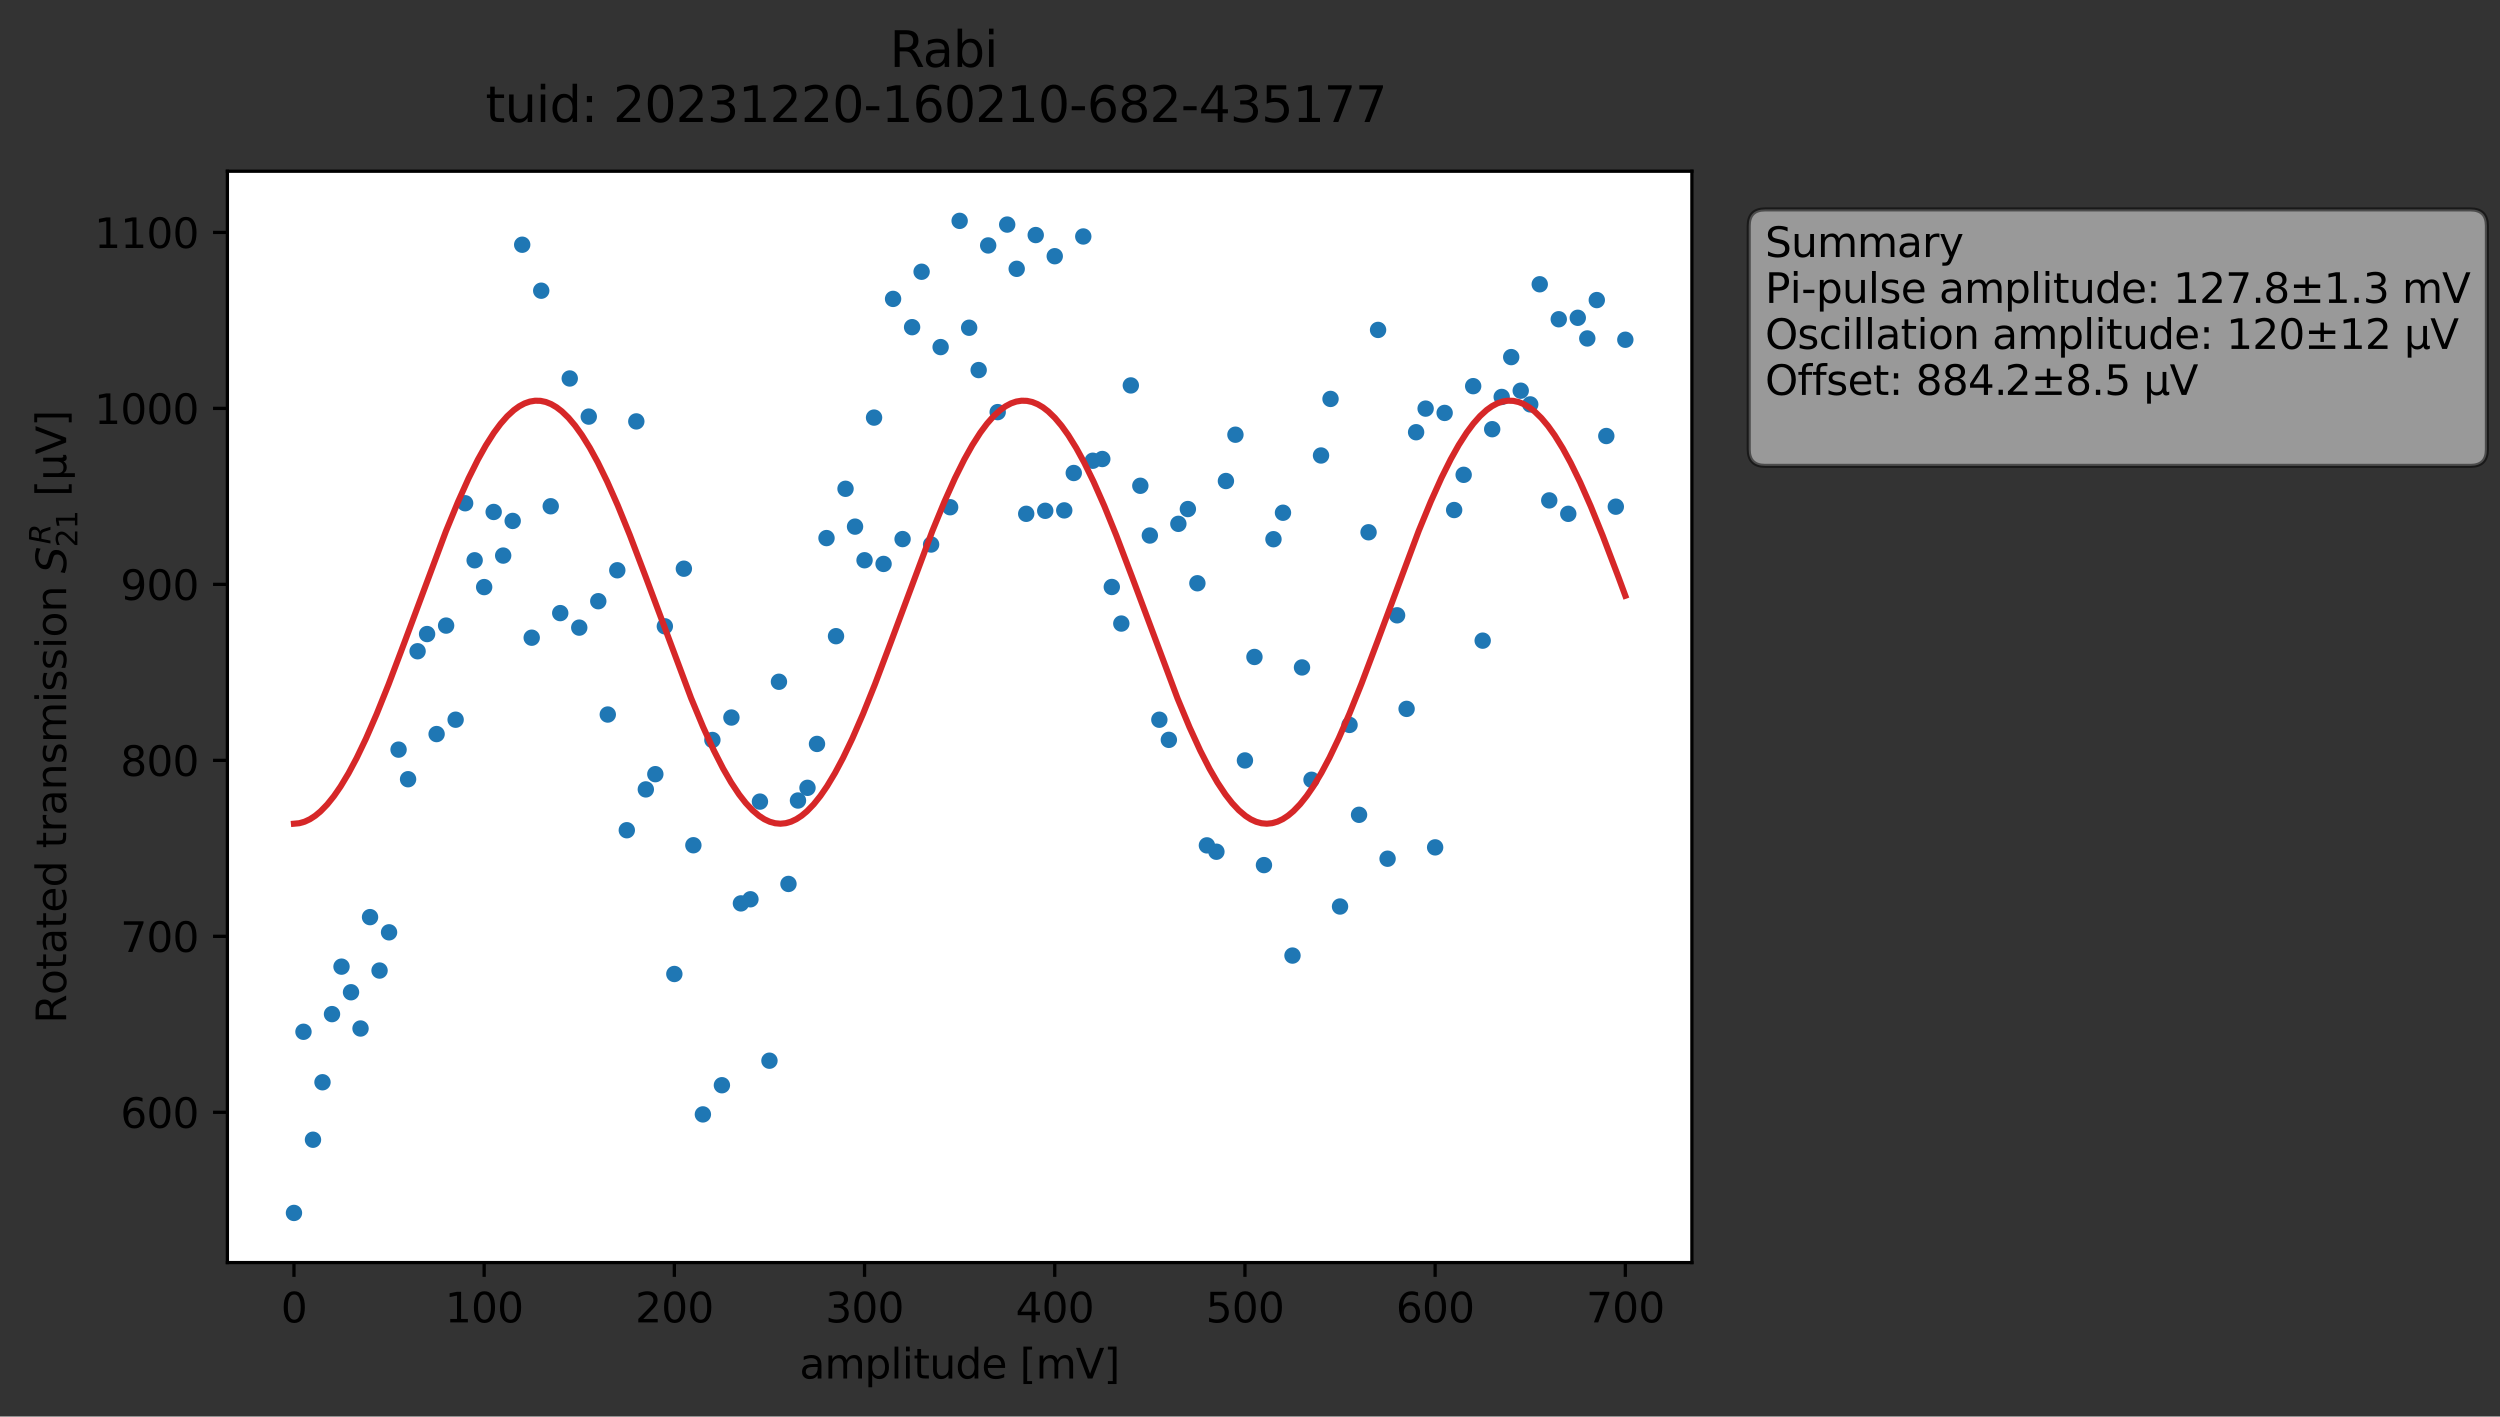 <?xml version="1.0" encoding="utf-8" standalone="no"?>
<!DOCTYPE svg PUBLIC "-//W3C//DTD SVG 1.1//EN"
  "http://www.w3.org/Graphics/SVG/1.1/DTD/svg11.dtd">
<svg xmlns:xlink="http://www.w3.org/1999/xlink" width="609.626pt" height="345.428pt" viewBox="0 0 609.626 345.428" xmlns="http://www.w3.org/2000/svg" version="1.1">
 <rect x="0" y="0" width="609.626" height="345.428" fill="#333333" stroke="none"/>
 <defs>
  <style type="text/css">*{stroke-linejoin: round; stroke-linecap: butt}</style>
 </defs>
 <g id="figure_1">
  <g id="patch_1">
   <path d="M 0 345.428 
L 609.626 345.428 
L 609.626 -0 
L 0 -0 
L 0 345.428 
z
" style="fill: none; opacity: 0"/>
  </g>
  <g id="axes_1">
   <g id="patch_2">
    <path d="M 55.45 307.872 
L 412.57 307.872 
L 412.57 41.76 
L 55.45 41.76 
z
" style="fill: #ffffff"/>
   </g>
   <g id="matplotlib.axis_1">
    <g id="xtick_1">
     <g id="line2d_1">
      <defs>
       <path id="m4b1a1c9cf2" d="M 0 0 
L 0 3.5 
" style="stroke: #000000; stroke-width: 0.8"/>
      </defs>
      <g>
       <use xlink:href="#m4b1a1c9cf2" x="71.683" y="307.872" style="stroke: #000000; stroke-width: 0.8"/>
      </g>
     </g>
     <g id="text_1">
      <!-- 0 -->
      <g transform="translate(68.501 322.47) scale(0.1 -0.1)">
       <defs>
        <path id="DejaVuSans-30" d="M 2034 4250 
Q 1547 4250 1301 3770 
Q 1056 3291 1056 2328 
Q 1056 1369 1301 889 
Q 1547 409 2034 409 
Q 2525 409 2770 889 
Q 3016 1369 3016 2328 
Q 3016 3291 2770 3770 
Q 2525 4250 2034 4250 
z
M 2034 4750 
Q 2819 4750 3233 4129 
Q 3647 3509 3647 2328 
Q 3647 1150 3233 529 
Q 2819 -91 2034 -91 
Q 1250 -91 836 529 
Q 422 1150 422 2328 
Q 422 3509 836 4129 
Q 1250 4750 2034 4750 
z
" transform="scale(0.016)"/>
       </defs>
       <use xlink:href="#DejaVuSans-30"/>
      </g>
     </g>
    </g>
    <g id="xtick_2">
     <g id="line2d_2">
      <g>
       <use xlink:href="#m4b1a1c9cf2" x="118.062" y="307.872" style="stroke: #000000; stroke-width: 0.8"/>
      </g>
     </g>
     <g id="text_2">
      <!-- 100 -->
      <g transform="translate(108.518 322.47) scale(0.1 -0.1)">
       <defs>
        <path id="DejaVuSans-31" d="M 794 531 
L 1825 531 
L 1825 4091 
L 703 3866 
L 703 4441 
L 1819 4666 
L 2450 4666 
L 2450 531 
L 3481 531 
L 3481 0 
L 794 0 
L 794 531 
z
" transform="scale(0.016)"/>
       </defs>
       <use xlink:href="#DejaVuSans-31"/>
       <use xlink:href="#DejaVuSans-30" x="63.623"/>
       <use xlink:href="#DejaVuSans-30" x="127.246"/>
      </g>
     </g>
    </g>
    <g id="xtick_3">
     <g id="line2d_3">
      <g>
       <use xlink:href="#m4b1a1c9cf2" x="164.441" y="307.872" style="stroke: #000000; stroke-width: 0.8"/>
      </g>
     </g>
     <g id="text_3">
      <!-- 200 -->
      <g transform="translate(154.897 322.47) scale(0.1 -0.1)">
       <defs>
        <path id="DejaVuSans-32" d="M 1228 531 
L 3431 531 
L 3431 0 
L 469 0 
L 469 531 
Q 828 903 1448 1529 
Q 2069 2156 2228 2338 
Q 2531 2678 2651 2914 
Q 2772 3150 2772 3378 
Q 2772 3750 2511 3984 
Q 2250 4219 1831 4219 
Q 1534 4219 1204 4116 
Q 875 4013 500 3803 
L 500 4441 
Q 881 4594 1212 4672 
Q 1544 4750 1819 4750 
Q 2544 4750 2975 4387 
Q 3406 4025 3406 3419 
Q 3406 3131 3298 2873 
Q 3191 2616 2906 2266 
Q 2828 2175 2409 1742 
Q 1991 1309 1228 531 
z
" transform="scale(0.016)"/>
       </defs>
       <use xlink:href="#DejaVuSans-32"/>
       <use xlink:href="#DejaVuSans-30" x="63.623"/>
       <use xlink:href="#DejaVuSans-30" x="127.246"/>
      </g>
     </g>
    </g>
    <g id="xtick_4">
     <g id="line2d_4">
      <g>
       <use xlink:href="#m4b1a1c9cf2" x="210.82" y="307.872" style="stroke: #000000; stroke-width: 0.8"/>
      </g>
     </g>
     <g id="text_4">
      <!-- 300 -->
      <g transform="translate(201.277 322.47) scale(0.1 -0.1)">
       <defs>
        <path id="DejaVuSans-33" d="M 2597 2516 
Q 3050 2419 3304 2112 
Q 3559 1806 3559 1356 
Q 3559 666 3084 287 
Q 2609 -91 1734 -91 
Q 1441 -91 1130 -33 
Q 819 25 488 141 
L 488 750 
Q 750 597 1062 519 
Q 1375 441 1716 441 
Q 2309 441 2620 675 
Q 2931 909 2931 1356 
Q 2931 1769 2642 2001 
Q 2353 2234 1838 2234 
L 1294 2234 
L 1294 2753 
L 1863 2753 
Q 2328 2753 2575 2939 
Q 2822 3125 2822 3475 
Q 2822 3834 2567 4026 
Q 2313 4219 1838 4219 
Q 1578 4219 1281 4162 
Q 984 4106 628 3988 
L 628 4550 
Q 988 4650 1302 4700 
Q 1616 4750 1894 4750 
Q 2613 4750 3031 4423 
Q 3450 4097 3450 3541 
Q 3450 3153 3228 2886 
Q 3006 2619 2597 2516 
z
" transform="scale(0.016)"/>
       </defs>
       <use xlink:href="#DejaVuSans-33"/>
       <use xlink:href="#DejaVuSans-30" x="63.623"/>
       <use xlink:href="#DejaVuSans-30" x="127.246"/>
      </g>
     </g>
    </g>
    <g id="xtick_5">
     <g id="line2d_5">
      <g>
       <use xlink:href="#m4b1a1c9cf2" x="257.2" y="307.872" style="stroke: #000000; stroke-width: 0.8"/>
      </g>
     </g>
     <g id="text_5">
      <!-- 400 -->
      <g transform="translate(247.656 322.47) scale(0.1 -0.1)">
       <defs>
        <path id="DejaVuSans-34" d="M 2419 4116 
L 825 1625 
L 2419 1625 
L 2419 4116 
z
M 2253 4666 
L 3047 4666 
L 3047 1625 
L 3713 1625 
L 3713 1100 
L 3047 1100 
L 3047 0 
L 2419 0 
L 2419 1100 
L 313 1100 
L 313 1709 
L 2253 4666 
z
" transform="scale(0.016)"/>
       </defs>
       <use xlink:href="#DejaVuSans-34"/>
       <use xlink:href="#DejaVuSans-30" x="63.623"/>
       <use xlink:href="#DejaVuSans-30" x="127.246"/>
      </g>
     </g>
    </g>
    <g id="xtick_6">
     <g id="line2d_6">
      <g>
       <use xlink:href="#m4b1a1c9cf2" x="303.579" y="307.872" style="stroke: #000000; stroke-width: 0.8"/>
      </g>
     </g>
     <g id="text_6">
      <!-- 500 -->
      <g transform="translate(294.035 322.47) scale(0.1 -0.1)">
       <defs>
        <path id="DejaVuSans-35" d="M 691 4666 
L 3169 4666 
L 3169 4134 
L 1269 4134 
L 1269 2991 
Q 1406 3038 1543 3061 
Q 1681 3084 1819 3084 
Q 2600 3084 3056 2656 
Q 3513 2228 3513 1497 
Q 3513 744 3044 326 
Q 2575 -91 1722 -91 
Q 1428 -91 1123 -41 
Q 819 9 494 109 
L 494 744 
Q 775 591 1075 516 
Q 1375 441 1709 441 
Q 2250 441 2565 725 
Q 2881 1009 2881 1497 
Q 2881 1984 2565 2268 
Q 2250 2553 1709 2553 
Q 1456 2553 1204 2497 
Q 953 2441 691 2322 
L 691 4666 
z
" transform="scale(0.016)"/>
       </defs>
       <use xlink:href="#DejaVuSans-35"/>
       <use xlink:href="#DejaVuSans-30" x="63.623"/>
       <use xlink:href="#DejaVuSans-30" x="127.246"/>
      </g>
     </g>
    </g>
    <g id="xtick_7">
     <g id="line2d_7">
      <g>
       <use xlink:href="#m4b1a1c9cf2" x="349.958" y="307.872" style="stroke: #000000; stroke-width: 0.8"/>
      </g>
     </g>
     <g id="text_7">
      <!-- 600 -->
      <g transform="translate(340.414 322.47) scale(0.1 -0.1)">
       <defs>
        <path id="DejaVuSans-36" d="M 2113 2584 
Q 1688 2584 1439 2293 
Q 1191 2003 1191 1497 
Q 1191 994 1439 701 
Q 1688 409 2113 409 
Q 2538 409 2786 701 
Q 3034 994 3034 1497 
Q 3034 2003 2786 2293 
Q 2538 2584 2113 2584 
z
M 3366 4563 
L 3366 3988 
Q 3128 4100 2886 4159 
Q 2644 4219 2406 4219 
Q 1781 4219 1451 3797 
Q 1122 3375 1075 2522 
Q 1259 2794 1537 2939 
Q 1816 3084 2150 3084 
Q 2853 3084 3261 2657 
Q 3669 2231 3669 1497 
Q 3669 778 3244 343 
Q 2819 -91 2113 -91 
Q 1303 -91 875 529 
Q 447 1150 447 2328 
Q 447 3434 972 4092 
Q 1497 4750 2381 4750 
Q 2619 4750 2861 4703 
Q 3103 4656 3366 4563 
z
" transform="scale(0.016)"/>
       </defs>
       <use xlink:href="#DejaVuSans-36"/>
       <use xlink:href="#DejaVuSans-30" x="63.623"/>
       <use xlink:href="#DejaVuSans-30" x="127.246"/>
      </g>
     </g>
    </g>
    <g id="xtick_8">
     <g id="line2d_8">
      <g>
       <use xlink:href="#m4b1a1c9cf2" x="396.337" y="307.872" style="stroke: #000000; stroke-width: 0.8"/>
      </g>
     </g>
     <g id="text_8">
      <!-- 700 -->
      <g transform="translate(386.794 322.47) scale(0.1 -0.1)">
       <defs>
        <path id="DejaVuSans-37" d="M 525 4666 
L 3525 4666 
L 3525 4397 
L 1831 0 
L 1172 0 
L 2766 4134 
L 525 4134 
L 525 4666 
z
" transform="scale(0.016)"/>
       </defs>
       <use xlink:href="#DejaVuSans-37"/>
       <use xlink:href="#DejaVuSans-30" x="63.623"/>
       <use xlink:href="#DejaVuSans-30" x="127.246"/>
      </g>
     </g>
    </g>
    <g id="text_9">
     <!-- amplitude [mV] -->
     <g transform="translate(194.962 336.149) scale(0.1 -0.1)">
      <defs>
       <path id="DejaVuSans-61" d="M 2194 1759 
Q 1497 1759 1228 1600 
Q 959 1441 959 1056 
Q 959 750 1161 570 
Q 1363 391 1709 391 
Q 2188 391 2477 730 
Q 2766 1069 2766 1631 
L 2766 1759 
L 2194 1759 
z
M 3341 1997 
L 3341 0 
L 2766 0 
L 2766 531 
Q 2569 213 2275 61 
Q 1981 -91 1556 -91 
Q 1019 -91 701 211 
Q 384 513 384 1019 
Q 384 1609 779 1909 
Q 1175 2209 1959 2209 
L 2766 2209 
L 2766 2266 
Q 2766 2663 2505 2880 
Q 2244 3097 1772 3097 
Q 1472 3097 1187 3025 
Q 903 2953 641 2809 
L 641 3341 
Q 956 3463 1253 3523 
Q 1550 3584 1831 3584 
Q 2591 3584 2966 3190 
Q 3341 2797 3341 1997 
z
" transform="scale(0.016)"/>
       <path id="DejaVuSans-6d" d="M 3328 2828 
Q 3544 3216 3844 3400 
Q 4144 3584 4550 3584 
Q 5097 3584 5394 3201 
Q 5691 2819 5691 2113 
L 5691 0 
L 5113 0 
L 5113 2094 
Q 5113 2597 4934 2840 
Q 4756 3084 4391 3084 
Q 3944 3084 3684 2787 
Q 3425 2491 3425 1978 
L 3425 0 
L 2847 0 
L 2847 2094 
Q 2847 2600 2669 2842 
Q 2491 3084 2119 3084 
Q 1678 3084 1418 2786 
Q 1159 2488 1159 1978 
L 1159 0 
L 581 0 
L 581 3500 
L 1159 3500 
L 1159 2956 
Q 1356 3278 1631 3431 
Q 1906 3584 2284 3584 
Q 2666 3584 2933 3390 
Q 3200 3197 3328 2828 
z
" transform="scale(0.016)"/>
       <path id="DejaVuSans-70" d="M 1159 525 
L 1159 -1331 
L 581 -1331 
L 581 3500 
L 1159 3500 
L 1159 2969 
Q 1341 3281 1617 3432 
Q 1894 3584 2278 3584 
Q 2916 3584 3314 3078 
Q 3713 2572 3713 1747 
Q 3713 922 3314 415 
Q 2916 -91 2278 -91 
Q 1894 -91 1617 61 
Q 1341 213 1159 525 
z
M 3116 1747 
Q 3116 2381 2855 2742 
Q 2594 3103 2138 3103 
Q 1681 3103 1420 2742 
Q 1159 2381 1159 1747 
Q 1159 1113 1420 752 
Q 1681 391 2138 391 
Q 2594 391 2855 752 
Q 3116 1113 3116 1747 
z
" transform="scale(0.016)"/>
       <path id="DejaVuSans-6c" d="M 603 4863 
L 1178 4863 
L 1178 0 
L 603 0 
L 603 4863 
z
" transform="scale(0.016)"/>
       <path id="DejaVuSans-69" d="M 603 3500 
L 1178 3500 
L 1178 0 
L 603 0 
L 603 3500 
z
M 603 4863 
L 1178 4863 
L 1178 4134 
L 603 4134 
L 603 4863 
z
" transform="scale(0.016)"/>
       <path id="DejaVuSans-74" d="M 1172 4494 
L 1172 3500 
L 2356 3500 
L 2356 3053 
L 1172 3053 
L 1172 1153 
Q 1172 725 1289 603 
Q 1406 481 1766 481 
L 2356 481 
L 2356 0 
L 1766 0 
Q 1100 0 847 248 
Q 594 497 594 1153 
L 594 3053 
L 172 3053 
L 172 3500 
L 594 3500 
L 594 4494 
L 1172 4494 
z
" transform="scale(0.016)"/>
       <path id="DejaVuSans-75" d="M 544 1381 
L 544 3500 
L 1119 3500 
L 1119 1403 
Q 1119 906 1312 657 
Q 1506 409 1894 409 
Q 2359 409 2629 706 
Q 2900 1003 2900 1516 
L 2900 3500 
L 3475 3500 
L 3475 0 
L 2900 0 
L 2900 538 
Q 2691 219 2414 64 
Q 2138 -91 1772 -91 
Q 1169 -91 856 284 
Q 544 659 544 1381 
z
M 1991 3584 
L 1991 3584 
z
" transform="scale(0.016)"/>
       <path id="DejaVuSans-64" d="M 2906 2969 
L 2906 4863 
L 3481 4863 
L 3481 0 
L 2906 0 
L 2906 525 
Q 2725 213 2448 61 
Q 2172 -91 1784 -91 
Q 1150 -91 751 415 
Q 353 922 353 1747 
Q 353 2572 751 3078 
Q 1150 3584 1784 3584 
Q 2172 3584 2448 3432 
Q 2725 3281 2906 2969 
z
M 947 1747 
Q 947 1113 1208 752 
Q 1469 391 1925 391 
Q 2381 391 2643 752 
Q 2906 1113 2906 1747 
Q 2906 2381 2643 2742 
Q 2381 3103 1925 3103 
Q 1469 3103 1208 2742 
Q 947 2381 947 1747 
z
" transform="scale(0.016)"/>
       <path id="DejaVuSans-65" d="M 3597 1894 
L 3597 1613 
L 953 1613 
Q 991 1019 1311 708 
Q 1631 397 2203 397 
Q 2534 397 2845 478 
Q 3156 559 3463 722 
L 3463 178 
Q 3153 47 2828 -22 
Q 2503 -91 2169 -91 
Q 1331 -91 842 396 
Q 353 884 353 1716 
Q 353 2575 817 3079 
Q 1281 3584 2069 3584 
Q 2775 3584 3186 3129 
Q 3597 2675 3597 1894 
z
M 3022 2063 
Q 3016 2534 2758 2815 
Q 2500 3097 2075 3097 
Q 1594 3097 1305 2825 
Q 1016 2553 972 2059 
L 3022 2063 
z
" transform="scale(0.016)"/>
       <path id="DejaVuSans-20" transform="scale(0.016)"/>
       <path id="DejaVuSans-5b" d="M 550 4863 
L 1875 4863 
L 1875 4416 
L 1125 4416 
L 1125 -397 
L 1875 -397 
L 1875 -844 
L 550 -844 
L 550 4863 
z
" transform="scale(0.016)"/>
       <path id="DejaVuSans-56" d="M 1831 0 
L 50 4666 
L 709 4666 
L 2188 738 
L 3669 4666 
L 4325 4666 
L 2547 0 
L 1831 0 
z
" transform="scale(0.016)"/>
       <path id="DejaVuSans-5d" d="M 1947 4863 
L 1947 -844 
L 622 -844 
L 622 -397 
L 1369 -397 
L 1369 4416 
L 622 4416 
L 622 4863 
L 1947 4863 
z
" transform="scale(0.016)"/>
      </defs>
      <use xlink:href="#DejaVuSans-61"/>
      <use xlink:href="#DejaVuSans-6d" x="61.279"/>
      <use xlink:href="#DejaVuSans-70" x="158.691"/>
      <use xlink:href="#DejaVuSans-6c" x="222.168"/>
      <use xlink:href="#DejaVuSans-69" x="249.951"/>
      <use xlink:href="#DejaVuSans-74" x="277.734"/>
      <use xlink:href="#DejaVuSans-75" x="316.943"/>
      <use xlink:href="#DejaVuSans-64" x="380.322"/>
      <use xlink:href="#DejaVuSans-65" x="443.799"/>
      <use xlink:href="#DejaVuSans-20" x="505.322"/>
      <use xlink:href="#DejaVuSans-5b" x="537.109"/>
      <use xlink:href="#DejaVuSans-6d" x="576.123"/>
      <use xlink:href="#DejaVuSans-56" x="673.535"/>
      <use xlink:href="#DejaVuSans-5d" x="741.943"/>
     </g>
    </g>
   </g>
   <g id="matplotlib.axis_2">
    <g id="ytick_1">
     <g id="line2d_9">
      <defs>
       <path id="me6c5aa83e5" d="M 0 0 
L -3.5 0 
" style="stroke: #000000; stroke-width: 0.8"/>
      </defs>
      <g>
       <use xlink:href="#me6c5aa83e5" x="55.45" y="271.235" style="stroke: #000000; stroke-width: 0.8"/>
      </g>
     </g>
     <g id="text_10">
      <!-- 600 -->
      <g transform="translate(29.363 275.034) scale(0.1 -0.1)">
       <use xlink:href="#DejaVuSans-36"/>
       <use xlink:href="#DejaVuSans-30" x="63.623"/>
       <use xlink:href="#DejaVuSans-30" x="127.246"/>
      </g>
     </g>
    </g>
    <g id="ytick_2">
     <g id="line2d_10">
      <g>
       <use xlink:href="#me6c5aa83e5" x="55.45" y="228.324" style="stroke: #000000; stroke-width: 0.8"/>
      </g>
     </g>
     <g id="text_11">
      <!-- 700 -->
      <g transform="translate(29.363 232.123) scale(0.1 -0.1)">
       <use xlink:href="#DejaVuSans-37"/>
       <use xlink:href="#DejaVuSans-30" x="63.623"/>
       <use xlink:href="#DejaVuSans-30" x="127.246"/>
      </g>
     </g>
    </g>
    <g id="ytick_3">
     <g id="line2d_11">
      <g>
       <use xlink:href="#me6c5aa83e5" x="55.45" y="185.412" style="stroke: #000000; stroke-width: 0.8"/>
      </g>
     </g>
     <g id="text_12">
      <!-- 800 -->
      <g transform="translate(29.363 189.211) scale(0.1 -0.1)">
       <defs>
        <path id="DejaVuSans-38" d="M 2034 2216 
Q 1584 2216 1326 1975 
Q 1069 1734 1069 1313 
Q 1069 891 1326 650 
Q 1584 409 2034 409 
Q 2484 409 2743 651 
Q 3003 894 3003 1313 
Q 3003 1734 2745 1975 
Q 2488 2216 2034 2216 
z
M 1403 2484 
Q 997 2584 770 2862 
Q 544 3141 544 3541 
Q 544 4100 942 4425 
Q 1341 4750 2034 4750 
Q 2731 4750 3128 4425 
Q 3525 4100 3525 3541 
Q 3525 3141 3298 2862 
Q 3072 2584 2669 2484 
Q 3125 2378 3379 2068 
Q 3634 1759 3634 1313 
Q 3634 634 3220 271 
Q 2806 -91 2034 -91 
Q 1263 -91 848 271 
Q 434 634 434 1313 
Q 434 1759 690 2068 
Q 947 2378 1403 2484 
z
M 1172 3481 
Q 1172 3119 1398 2916 
Q 1625 2713 2034 2713 
Q 2441 2713 2670 2916 
Q 2900 3119 2900 3481 
Q 2900 3844 2670 4047 
Q 2441 4250 2034 4250 
Q 1625 4250 1398 4047 
Q 1172 3844 1172 3481 
z
" transform="scale(0.016)"/>
       </defs>
       <use xlink:href="#DejaVuSans-38"/>
       <use xlink:href="#DejaVuSans-30" x="63.623"/>
       <use xlink:href="#DejaVuSans-30" x="127.246"/>
      </g>
     </g>
    </g>
    <g id="ytick_4">
     <g id="line2d_12">
      <g>
       <use xlink:href="#me6c5aa83e5" x="55.45" y="142.501" style="stroke: #000000; stroke-width: 0.8"/>
      </g>
     </g>
     <g id="text_13">
      <!-- 900 -->
      <g transform="translate(29.363 146.3) scale(0.1 -0.1)">
       <defs>
        <path id="DejaVuSans-39" d="M 703 97 
L 703 672 
Q 941 559 1184 500 
Q 1428 441 1663 441 
Q 2288 441 2617 861 
Q 2947 1281 2994 2138 
Q 2813 1869 2534 1725 
Q 2256 1581 1919 1581 
Q 1219 1581 811 2004 
Q 403 2428 403 3163 
Q 403 3881 828 4315 
Q 1253 4750 1959 4750 
Q 2769 4750 3195 4129 
Q 3622 3509 3622 2328 
Q 3622 1225 3098 567 
Q 2575 -91 1691 -91 
Q 1453 -91 1209 -44 
Q 966 3 703 97 
z
M 1959 2075 
Q 2384 2075 2632 2365 
Q 2881 2656 2881 3163 
Q 2881 3666 2632 3958 
Q 2384 4250 1959 4250 
Q 1534 4250 1286 3958 
Q 1038 3666 1038 3163 
Q 1038 2656 1286 2365 
Q 1534 2075 1959 2075 
z
" transform="scale(0.016)"/>
       </defs>
       <use xlink:href="#DejaVuSans-39"/>
       <use xlink:href="#DejaVuSans-30" x="63.623"/>
       <use xlink:href="#DejaVuSans-30" x="127.246"/>
      </g>
     </g>
    </g>
    <g id="ytick_5">
     <g id="line2d_13">
      <g>
       <use xlink:href="#me6c5aa83e5" x="55.45" y="99.589" style="stroke: #000000; stroke-width: 0.8"/>
      </g>
     </g>
     <g id="text_14">
      <!-- 1000 -->
      <g transform="translate(23 103.389) scale(0.1 -0.1)">
       <use xlink:href="#DejaVuSans-31"/>
       <use xlink:href="#DejaVuSans-30" x="63.623"/>
       <use xlink:href="#DejaVuSans-30" x="127.246"/>
       <use xlink:href="#DejaVuSans-30" x="190.869"/>
      </g>
     </g>
    </g>
    <g id="ytick_6">
     <g id="line2d_14">
      <g>
       <use xlink:href="#me6c5aa83e5" x="55.45" y="56.678" style="stroke: #000000; stroke-width: 0.8"/>
      </g>
     </g>
     <g id="text_15">
      <!-- 1100 -->
      <g transform="translate(23 60.477) scale(0.1 -0.1)">
       <use xlink:href="#DejaVuSans-31"/>
       <use xlink:href="#DejaVuSans-31" x="63.623"/>
       <use xlink:href="#DejaVuSans-30" x="127.246"/>
       <use xlink:href="#DejaVuSans-30" x="190.869"/>
      </g>
     </g>
    </g>
    <g id="text_16">
     <!-- Rotated transmission $S_{21}^R$ [μV] -->
     <g transform="translate(16.2 249.566) rotate(-90) scale(0.1 -0.1)">
      <defs>
       <path id="DejaVuSans-52" d="M 2841 2188 
Q 3044 2119 3236 1894 
Q 3428 1669 3622 1275 
L 4263 0 
L 3584 0 
L 2988 1197 
Q 2756 1666 2539 1819 
Q 2322 1972 1947 1972 
L 1259 1972 
L 1259 0 
L 628 0 
L 628 4666 
L 2053 4666 
Q 2853 4666 3247 4331 
Q 3641 3997 3641 3322 
Q 3641 2881 3436 2590 
Q 3231 2300 2841 2188 
z
M 1259 4147 
L 1259 2491 
L 2053 2491 
Q 2509 2491 2742 2702 
Q 2975 2913 2975 3322 
Q 2975 3731 2742 3939 
Q 2509 4147 2053 4147 
L 1259 4147 
z
" transform="scale(0.016)"/>
       <path id="DejaVuSans-6f" d="M 1959 3097 
Q 1497 3097 1228 2736 
Q 959 2375 959 1747 
Q 959 1119 1226 758 
Q 1494 397 1959 397 
Q 2419 397 2687 759 
Q 2956 1122 2956 1747 
Q 2956 2369 2687 2733 
Q 2419 3097 1959 3097 
z
M 1959 3584 
Q 2709 3584 3137 3096 
Q 3566 2609 3566 1747 
Q 3566 888 3137 398 
Q 2709 -91 1959 -91 
Q 1206 -91 779 398 
Q 353 888 353 1747 
Q 353 2609 779 3096 
Q 1206 3584 1959 3584 
z
" transform="scale(0.016)"/>
       <path id="DejaVuSans-72" d="M 2631 2963 
Q 2534 3019 2420 3045 
Q 2306 3072 2169 3072 
Q 1681 3072 1420 2755 
Q 1159 2438 1159 1844 
L 1159 0 
L 581 0 
L 581 3500 
L 1159 3500 
L 1159 2956 
Q 1341 3275 1631 3429 
Q 1922 3584 2338 3584 
Q 2397 3584 2469 3576 
Q 2541 3569 2628 3553 
L 2631 2963 
z
" transform="scale(0.016)"/>
       <path id="DejaVuSans-6e" d="M 3513 2113 
L 3513 0 
L 2938 0 
L 2938 2094 
Q 2938 2591 2744 2837 
Q 2550 3084 2163 3084 
Q 1697 3084 1428 2787 
Q 1159 2491 1159 1978 
L 1159 0 
L 581 0 
L 581 3500 
L 1159 3500 
L 1159 2956 
Q 1366 3272 1645 3428 
Q 1925 3584 2291 3584 
Q 2894 3584 3203 3211 
Q 3513 2838 3513 2113 
z
" transform="scale(0.016)"/>
       <path id="DejaVuSans-73" d="M 2834 3397 
L 2834 2853 
Q 2591 2978 2328 3040 
Q 2066 3103 1784 3103 
Q 1356 3103 1142 2972 
Q 928 2841 928 2578 
Q 928 2378 1081 2264 
Q 1234 2150 1697 2047 
L 1894 2003 
Q 2506 1872 2764 1633 
Q 3022 1394 3022 966 
Q 3022 478 2636 193 
Q 2250 -91 1575 -91 
Q 1294 -91 989 -36 
Q 684 19 347 128 
L 347 722 
Q 666 556 975 473 
Q 1284 391 1588 391 
Q 1994 391 2212 530 
Q 2431 669 2431 922 
Q 2431 1156 2273 1281 
Q 2116 1406 1581 1522 
L 1381 1569 
Q 847 1681 609 1914 
Q 372 2147 372 2553 
Q 372 3047 722 3315 
Q 1072 3584 1716 3584 
Q 2034 3584 2315 3537 
Q 2597 3491 2834 3397 
z
" transform="scale(0.016)"/>
       <path id="DejaVuSans-Oblique-53" d="M 3859 4513 
L 3738 3897 
Q 3422 4066 3111 4152 
Q 2800 4238 2509 4238 
Q 1944 4238 1609 3991 
Q 1275 3744 1275 3334 
Q 1275 3109 1398 2989 
Q 1522 2869 2034 2731 
L 2413 2638 
Q 3053 2472 3303 2217 
Q 3553 1963 3553 1503 
Q 3553 797 2998 353 
Q 2444 -91 1538 -91 
Q 1166 -91 791 -17 
Q 416 56 38 206 
L 166 856 
Q 513 641 861 531 
Q 1209 422 1556 422 
Q 2147 422 2503 684 
Q 2859 947 2859 1369 
Q 2859 1650 2717 1795 
Q 2575 1941 2106 2059 
L 1728 2156 
Q 1081 2325 845 2545 
Q 609 2766 609 3163 
Q 609 3859 1145 4304 
Q 1681 4750 2541 4750 
Q 2875 4750 3203 4690 
Q 3531 4631 3859 4513 
z
" transform="scale(0.016)"/>
       <path id="DejaVuSans-Oblique-52" d="M 1613 4147 
L 1294 2491 
L 2106 2491 
Q 2584 2491 2879 2755 
Q 3175 3019 3175 3444 
Q 3175 3784 2976 3965 
Q 2778 4147 2406 4147 
L 1613 4147 
z
M 2772 2241 
Q 2972 2194 3105 2009 
Q 3238 1825 3413 1275 
L 3809 0 
L 3144 0 
L 2778 1197 
Q 2638 1659 2453 1815 
Q 2269 1972 1888 1972 
L 1191 1972 
L 806 0 
L 172 0 
L 1081 4666 
L 2503 4666 
Q 3150 4666 3495 4373 
Q 3841 4081 3841 3531 
Q 3841 3044 3547 2687 
Q 3253 2331 2772 2241 
z
" transform="scale(0.016)"/>
       <path id="DejaVuSans-3bc" d="M 544 -1331 
L 544 3500 
L 1119 3500 
L 1119 1325 
Q 1119 872 1334 640 
Q 1550 409 1972 409 
Q 2434 409 2667 671 
Q 2900 934 2900 1459 
L 2900 3500 
L 3475 3500 
L 3475 806 
Q 3475 619 3529 530 
Q 3584 441 3700 441 
Q 3728 441 3778 458 
Q 3828 475 3916 513 
L 3916 50 
Q 3788 -22 3673 -56 
Q 3559 -91 3450 -91 
Q 3234 -91 3106 31 
Q 2978 153 2931 403 
Q 2775 156 2548 32 
Q 2322 -91 2016 -91 
Q 1697 -91 1473 31 
Q 1250 153 1119 397 
L 1119 -1331 
L 544 -1331 
z
" transform="scale(0.016)"/>
      </defs>
      <use xlink:href="#DejaVuSans-52" transform="translate(0 0.684)"/>
      <use xlink:href="#DejaVuSans-6f" transform="translate(69.482 0.684)"/>
      <use xlink:href="#DejaVuSans-74" transform="translate(130.664 0.684)"/>
      <use xlink:href="#DejaVuSans-61" transform="translate(169.873 0.684)"/>
      <use xlink:href="#DejaVuSans-74" transform="translate(231.152 0.684)"/>
      <use xlink:href="#DejaVuSans-65" transform="translate(270.361 0.684)"/>
      <use xlink:href="#DejaVuSans-64" transform="translate(331.885 0.684)"/>
      <use xlink:href="#DejaVuSans-20" transform="translate(395.361 0.684)"/>
      <use xlink:href="#DejaVuSans-74" transform="translate(427.148 0.684)"/>
      <use xlink:href="#DejaVuSans-72" transform="translate(466.357 0.684)"/>
      <use xlink:href="#DejaVuSans-61" transform="translate(507.471 0.684)"/>
      <use xlink:href="#DejaVuSans-6e" transform="translate(568.75 0.684)"/>
      <use xlink:href="#DejaVuSans-73" transform="translate(632.129 0.684)"/>
      <use xlink:href="#DejaVuSans-6d" transform="translate(684.229 0.684)"/>
      <use xlink:href="#DejaVuSans-69" transform="translate(781.641 0.684)"/>
      <use xlink:href="#DejaVuSans-73" transform="translate(809.424 0.684)"/>
      <use xlink:href="#DejaVuSans-73" transform="translate(861.523 0.684)"/>
      <use xlink:href="#DejaVuSans-69" transform="translate(913.623 0.684)"/>
      <use xlink:href="#DejaVuSans-6f" transform="translate(941.406 0.684)"/>
      <use xlink:href="#DejaVuSans-6e" transform="translate(1002.588 0.684)"/>
      <use xlink:href="#DejaVuSans-20" transform="translate(1065.967 0.684)"/>
      <use xlink:href="#DejaVuSans-Oblique-53" transform="translate(1097.754 0.684)"/>
      <use xlink:href="#DejaVuSans-Oblique-52" transform="translate(1168.431 38.966) scale(0.7)"/>
      <use xlink:href="#DejaVuSans-32" transform="translate(1161.23 -26.659) scale(0.7)"/>
      <use xlink:href="#DejaVuSans-31" transform="translate(1205.767 -26.659) scale(0.7)"/>
      <use xlink:href="#DejaVuSans-20" transform="translate(1253.037 0.684)"/>
      <use xlink:href="#DejaVuSans-5b" transform="translate(1284.824 0.684)"/>
      <use xlink:href="#DejaVuSans-3bc" transform="translate(1323.838 0.684)"/>
      <use xlink:href="#DejaVuSans-56" transform="translate(1387.461 0.684)"/>
      <use xlink:href="#DejaVuSans-5d" transform="translate(1455.869 0.684)"/>
     </g>
    </g>
   </g>
   <g id="line2d_15">
    <defs>
     <path id="m0957cb1d74" d="M 0 1.5 
C 0.398 1.5 0.779 1.342 1.061 1.061 
C 1.342 0.779 1.5 0.398 1.5 0 
C 1.5 -0.398 1.342 -0.779 1.061 -1.061 
C 0.779 -1.342 0.398 -1.5 0 -1.5 
C -0.398 -1.5 -0.779 -1.342 -1.061 -1.061 
C -1.342 -0.779 -1.5 -0.398 -1.5 0 
C -1.5 0.398 -1.342 0.779 -1.061 1.061 
C -0.779 1.342 -0.398 1.5 0 1.5 
z
" style="stroke: #1f77b4"/>
    </defs>
    <g clip-path="url(#p08b8d716f1)">
     <use xlink:href="#m0957cb1d74" x="71.683" y="295.776" style="fill: #1f77b4; stroke: #1f77b4"/>
     <use xlink:href="#m0957cb1d74" x="74.002" y="251.599" style="fill: #1f77b4; stroke: #1f77b4"/>
     <use xlink:href="#m0957cb1d74" x="76.321" y="277.924" style="fill: #1f77b4; stroke: #1f77b4"/>
     <use xlink:href="#m0957cb1d74" x="78.64" y="263.909" style="fill: #1f77b4; stroke: #1f77b4"/>
     <use xlink:href="#m0957cb1d74" x="80.959" y="247.293" style="fill: #1f77b4; stroke: #1f77b4"/>
     <use xlink:href="#m0957cb1d74" x="83.278" y="235.718" style="fill: #1f77b4; stroke: #1f77b4"/>
     <use xlink:href="#m0957cb1d74" x="85.596" y="241.962" style="fill: #1f77b4; stroke: #1f77b4"/>
     <use xlink:href="#m0957cb1d74" x="87.915" y="250.801" style="fill: #1f77b4; stroke: #1f77b4"/>
     <use xlink:href="#m0957cb1d74" x="90.234" y="223.641" style="fill: #1f77b4; stroke: #1f77b4"/>
     <use xlink:href="#m0957cb1d74" x="92.553" y="236.669" style="fill: #1f77b4; stroke: #1f77b4"/>
     <use xlink:href="#m0957cb1d74" x="94.872" y="227.349" style="fill: #1f77b4; stroke: #1f77b4"/>
     <use xlink:href="#m0957cb1d74" x="97.191" y="182.798" style="fill: #1f77b4; stroke: #1f77b4"/>
     <use xlink:href="#m0957cb1d74" x="99.51" y="190.014" style="fill: #1f77b4; stroke: #1f77b4"/>
     <use xlink:href="#m0957cb1d74" x="101.829" y="158.808" style="fill: #1f77b4; stroke: #1f77b4"/>
     <use xlink:href="#m0957cb1d74" x="104.148" y="154.615" style="fill: #1f77b4; stroke: #1f77b4"/>
     <use xlink:href="#m0957cb1d74" x="106.467" y="179.002" style="fill: #1f77b4; stroke: #1f77b4"/>
     <use xlink:href="#m0957cb1d74" x="108.786" y="152.551" style="fill: #1f77b4; stroke: #1f77b4"/>
     <use xlink:href="#m0957cb1d74" x="111.105" y="175.5" style="fill: #1f77b4; stroke: #1f77b4"/>
     <use xlink:href="#m0957cb1d74" x="113.424" y="122.717" style="fill: #1f77b4; stroke: #1f77b4"/>
     <use xlink:href="#m0957cb1d74" x="115.743" y="136.627" style="fill: #1f77b4; stroke: #1f77b4"/>
     <use xlink:href="#m0957cb1d74" x="118.062" y="143.162" style="fill: #1f77b4; stroke: #1f77b4"/>
     <use xlink:href="#m0957cb1d74" x="120.381" y="124.843" style="fill: #1f77b4; stroke: #1f77b4"/>
     <use xlink:href="#m0957cb1d74" x="122.7" y="135.479" style="fill: #1f77b4; stroke: #1f77b4"/>
     <use xlink:href="#m0957cb1d74" x="125.019" y="127.029" style="fill: #1f77b4; stroke: #1f77b4"/>
     <use xlink:href="#m0957cb1d74" x="127.338" y="59.677" style="fill: #1f77b4; stroke: #1f77b4"/>
     <use xlink:href="#m0957cb1d74" x="129.657" y="155.504" style="fill: #1f77b4; stroke: #1f77b4"/>
     <use xlink:href="#m0957cb1d74" x="131.976" y="70.888" style="fill: #1f77b4; stroke: #1f77b4"/>
     <use xlink:href="#m0957cb1d74" x="134.295" y="123.453" style="fill: #1f77b4; stroke: #1f77b4"/>
     <use xlink:href="#m0957cb1d74" x="136.614" y="149.506" style="fill: #1f77b4; stroke: #1f77b4"/>
     <use xlink:href="#m0957cb1d74" x="138.933" y="92.292" style="fill: #1f77b4; stroke: #1f77b4"/>
     <use xlink:href="#m0957cb1d74" x="141.252" y="153.047" style="fill: #1f77b4; stroke: #1f77b4"/>
     <use xlink:href="#m0957cb1d74" x="143.571" y="101.59" style="fill: #1f77b4; stroke: #1f77b4"/>
     <use xlink:href="#m0957cb1d74" x="145.889" y="146.605" style="fill: #1f77b4; stroke: #1f77b4"/>
     <use xlink:href="#m0957cb1d74" x="148.208" y="174.24" style="fill: #1f77b4; stroke: #1f77b4"/>
     <use xlink:href="#m0957cb1d74" x="150.527" y="139.062" style="fill: #1f77b4; stroke: #1f77b4"/>
     <use xlink:href="#m0957cb1d74" x="152.846" y="202.453" style="fill: #1f77b4; stroke: #1f77b4"/>
     <use xlink:href="#m0957cb1d74" x="155.165" y="102.761" style="fill: #1f77b4; stroke: #1f77b4"/>
     <use xlink:href="#m0957cb1d74" x="157.484" y="192.496" style="fill: #1f77b4; stroke: #1f77b4"/>
     <use xlink:href="#m0957cb1d74" x="159.803" y="188.782" style="fill: #1f77b4; stroke: #1f77b4"/>
     <use xlink:href="#m0957cb1d74" x="162.122" y="152.726" style="fill: #1f77b4; stroke: #1f77b4"/>
     <use xlink:href="#m0957cb1d74" x="164.441" y="237.509" style="fill: #1f77b4; stroke: #1f77b4"/>
     <use xlink:href="#m0957cb1d74" x="166.76" y="138.678" style="fill: #1f77b4; stroke: #1f77b4"/>
     <use xlink:href="#m0957cb1d74" x="169.079" y="206.113" style="fill: #1f77b4; stroke: #1f77b4"/>
     <use xlink:href="#m0957cb1d74" x="171.398" y="271.747" style="fill: #1f77b4; stroke: #1f77b4"/>
     <use xlink:href="#m0957cb1d74" x="173.717" y="180.448" style="fill: #1f77b4; stroke: #1f77b4"/>
     <use xlink:href="#m0957cb1d74" x="176.036" y="264.634" style="fill: #1f77b4; stroke: #1f77b4"/>
     <use xlink:href="#m0957cb1d74" x="178.355" y="174.971" style="fill: #1f77b4; stroke: #1f77b4"/>
     <use xlink:href="#m0957cb1d74" x="180.674" y="220.292" style="fill: #1f77b4; stroke: #1f77b4"/>
     <use xlink:href="#m0957cb1d74" x="182.993" y="219.289" style="fill: #1f77b4; stroke: #1f77b4"/>
     <use xlink:href="#m0957cb1d74" x="185.312" y="195.472" style="fill: #1f77b4; stroke: #1f77b4"/>
     <use xlink:href="#m0957cb1d74" x="187.631" y="258.652" style="fill: #1f77b4; stroke: #1f77b4"/>
     <use xlink:href="#m0957cb1d74" x="189.95" y="166.248" style="fill: #1f77b4; stroke: #1f77b4"/>
     <use xlink:href="#m0957cb1d74" x="192.269" y="215.55" style="fill: #1f77b4; stroke: #1f77b4"/>
     <use xlink:href="#m0957cb1d74" x="194.588" y="195.208" style="fill: #1f77b4; stroke: #1f77b4"/>
     <use xlink:href="#m0957cb1d74" x="196.907" y="192.113" style="fill: #1f77b4; stroke: #1f77b4"/>
     <use xlink:href="#m0957cb1d74" x="199.226" y="181.407" style="fill: #1f77b4; stroke: #1f77b4"/>
     <use xlink:href="#m0957cb1d74" x="201.545" y="131.212" style="fill: #1f77b4; stroke: #1f77b4"/>
     <use xlink:href="#m0957cb1d74" x="203.864" y="155.134" style="fill: #1f77b4; stroke: #1f77b4"/>
     <use xlink:href="#m0957cb1d74" x="206.182" y="119.192" style="fill: #1f77b4; stroke: #1f77b4"/>
     <use xlink:href="#m0957cb1d74" x="208.501" y="128.418" style="fill: #1f77b4; stroke: #1f77b4"/>
     <use xlink:href="#m0957cb1d74" x="210.82" y="136.618" style="fill: #1f77b4; stroke: #1f77b4"/>
     <use xlink:href="#m0957cb1d74" x="213.139" y="101.832" style="fill: #1f77b4; stroke: #1f77b4"/>
     <use xlink:href="#m0957cb1d74" x="215.458" y="137.516" style="fill: #1f77b4; stroke: #1f77b4"/>
     <use xlink:href="#m0957cb1d74" x="217.777" y="72.888" style="fill: #1f77b4; stroke: #1f77b4"/>
     <use xlink:href="#m0957cb1d74" x="220.096" y="131.454" style="fill: #1f77b4; stroke: #1f77b4"/>
     <use xlink:href="#m0957cb1d74" x="222.415" y="79.781" style="fill: #1f77b4; stroke: #1f77b4"/>
     <use xlink:href="#m0957cb1d74" x="224.734" y="66.265" style="fill: #1f77b4; stroke: #1f77b4"/>
     <use xlink:href="#m0957cb1d74" x="227.053" y="132.781" style="fill: #1f77b4; stroke: #1f77b4"/>
     <use xlink:href="#m0957cb1d74" x="229.372" y="84.638" style="fill: #1f77b4; stroke: #1f77b4"/>
     <use xlink:href="#m0957cb1d74" x="231.691" y="123.689" style="fill: #1f77b4; stroke: #1f77b4"/>
     <use xlink:href="#m0957cb1d74" x="234.01" y="53.856" style="fill: #1f77b4; stroke: #1f77b4"/>
     <use xlink:href="#m0957cb1d74" x="236.329" y="79.92" style="fill: #1f77b4; stroke: #1f77b4"/>
     <use xlink:href="#m0957cb1d74" x="238.648" y="90.242" style="fill: #1f77b4; stroke: #1f77b4"/>
     <use xlink:href="#m0957cb1d74" x="240.967" y="59.853" style="fill: #1f77b4; stroke: #1f77b4"/>
     <use xlink:href="#m0957cb1d74" x="243.286" y="100.494" style="fill: #1f77b4; stroke: #1f77b4"/>
     <use xlink:href="#m0957cb1d74" x="245.605" y="54.764" style="fill: #1f77b4; stroke: #1f77b4"/>
     <use xlink:href="#m0957cb1d74" x="247.924" y="65.553" style="fill: #1f77b4; stroke: #1f77b4"/>
     <use xlink:href="#m0957cb1d74" x="250.243" y="125.292" style="fill: #1f77b4; stroke: #1f77b4"/>
     <use xlink:href="#m0957cb1d74" x="252.562" y="57.318" style="fill: #1f77b4; stroke: #1f77b4"/>
     <use xlink:href="#m0957cb1d74" x="254.881" y="124.558" style="fill: #1f77b4; stroke: #1f77b4"/>
     <use xlink:href="#m0957cb1d74" x="257.2" y="62.478" style="fill: #1f77b4; stroke: #1f77b4"/>
     <use xlink:href="#m0957cb1d74" x="259.519" y="124.459" style="fill: #1f77b4; stroke: #1f77b4"/>
     <use xlink:href="#m0957cb1d74" x="261.838" y="115.342" style="fill: #1f77b4; stroke: #1f77b4"/>
     <use xlink:href="#m0957cb1d74" x="264.156" y="57.664" style="fill: #1f77b4; stroke: #1f77b4"/>
     <use xlink:href="#m0957cb1d74" x="266.475" y="112.351" style="fill: #1f77b4; stroke: #1f77b4"/>
     <use xlink:href="#m0957cb1d74" x="268.794" y="111.93" style="fill: #1f77b4; stroke: #1f77b4"/>
     <use xlink:href="#m0957cb1d74" x="271.113" y="143.137" style="fill: #1f77b4; stroke: #1f77b4"/>
     <use xlink:href="#m0957cb1d74" x="273.432" y="152.056" style="fill: #1f77b4; stroke: #1f77b4"/>
     <use xlink:href="#m0957cb1d74" x="275.751" y="93.987" style="fill: #1f77b4; stroke: #1f77b4"/>
     <use xlink:href="#m0957cb1d74" x="278.07" y="118.456" style="fill: #1f77b4; stroke: #1f77b4"/>
     <use xlink:href="#m0957cb1d74" x="280.389" y="130.588" style="fill: #1f77b4; stroke: #1f77b4"/>
     <use xlink:href="#m0957cb1d74" x="282.708" y="175.506" style="fill: #1f77b4; stroke: #1f77b4"/>
     <use xlink:href="#m0957cb1d74" x="285.027" y="180.413" style="fill: #1f77b4; stroke: #1f77b4"/>
     <use xlink:href="#m0957cb1d74" x="287.346" y="127.739" style="fill: #1f77b4; stroke: #1f77b4"/>
     <use xlink:href="#m0957cb1d74" x="289.665" y="124.131" style="fill: #1f77b4; stroke: #1f77b4"/>
     <use xlink:href="#m0957cb1d74" x="291.984" y="142.227" style="fill: #1f77b4; stroke: #1f77b4"/>
     <use xlink:href="#m0957cb1d74" x="294.303" y="206.145" style="fill: #1f77b4; stroke: #1f77b4"/>
     <use xlink:href="#m0957cb1d74" x="296.622" y="207.694" style="fill: #1f77b4; stroke: #1f77b4"/>
     <use xlink:href="#m0957cb1d74" x="298.941" y="117.296" style="fill: #1f77b4; stroke: #1f77b4"/>
     <use xlink:href="#m0957cb1d74" x="301.26" y="106.004" style="fill: #1f77b4; stroke: #1f77b4"/>
     <use xlink:href="#m0957cb1d74" x="303.579" y="185.433" style="fill: #1f77b4; stroke: #1f77b4"/>
     <use xlink:href="#m0957cb1d74" x="305.898" y="160.201" style="fill: #1f77b4; stroke: #1f77b4"/>
     <use xlink:href="#m0957cb1d74" x="308.217" y="210.955" style="fill: #1f77b4; stroke: #1f77b4"/>
     <use xlink:href="#m0957cb1d74" x="310.536" y="131.487" style="fill: #1f77b4; stroke: #1f77b4"/>
     <use xlink:href="#m0957cb1d74" x="312.855" y="125.032" style="fill: #1f77b4; stroke: #1f77b4"/>
     <use xlink:href="#m0957cb1d74" x="315.174" y="233.017" style="fill: #1f77b4; stroke: #1f77b4"/>
     <use xlink:href="#m0957cb1d74" x="317.493" y="162.755" style="fill: #1f77b4; stroke: #1f77b4"/>
     <use xlink:href="#m0957cb1d74" x="319.812" y="190.15" style="fill: #1f77b4; stroke: #1f77b4"/>
     <use xlink:href="#m0957cb1d74" x="322.131" y="111.072" style="fill: #1f77b4; stroke: #1f77b4"/>
     <use xlink:href="#m0957cb1d74" x="324.449" y="97.278" style="fill: #1f77b4; stroke: #1f77b4"/>
     <use xlink:href="#m0957cb1d74" x="326.768" y="221.053" style="fill: #1f77b4; stroke: #1f77b4"/>
     <use xlink:href="#m0957cb1d74" x="329.087" y="176.771" style="fill: #1f77b4; stroke: #1f77b4"/>
     <use xlink:href="#m0957cb1d74" x="331.406" y="198.691" style="fill: #1f77b4; stroke: #1f77b4"/>
     <use xlink:href="#m0957cb1d74" x="333.725" y="129.796" style="fill: #1f77b4; stroke: #1f77b4"/>
     <use xlink:href="#m0957cb1d74" x="336.044" y="80.451" style="fill: #1f77b4; stroke: #1f77b4"/>
     <use xlink:href="#m0957cb1d74" x="338.363" y="209.4" style="fill: #1f77b4; stroke: #1f77b4"/>
     <use xlink:href="#m0957cb1d74" x="340.682" y="150.044" style="fill: #1f77b4; stroke: #1f77b4"/>
     <use xlink:href="#m0957cb1d74" x="343.001" y="172.86" style="fill: #1f77b4; stroke: #1f77b4"/>
     <use xlink:href="#m0957cb1d74" x="345.32" y="105.399" style="fill: #1f77b4; stroke: #1f77b4"/>
     <use xlink:href="#m0957cb1d74" x="347.639" y="99.64" style="fill: #1f77b4; stroke: #1f77b4"/>
     <use xlink:href="#m0957cb1d74" x="349.958" y="206.633" style="fill: #1f77b4; stroke: #1f77b4"/>
     <use xlink:href="#m0957cb1d74" x="352.277" y="100.693" style="fill: #1f77b4; stroke: #1f77b4"/>
     <use xlink:href="#m0957cb1d74" x="354.596" y="124.373" style="fill: #1f77b4; stroke: #1f77b4"/>
     <use xlink:href="#m0957cb1d74" x="356.915" y="115.786" style="fill: #1f77b4; stroke: #1f77b4"/>
     <use xlink:href="#m0957cb1d74" x="359.234" y="94.165" style="fill: #1f77b4; stroke: #1f77b4"/>
     <use xlink:href="#m0957cb1d74" x="361.553" y="156.223" style="fill: #1f77b4; stroke: #1f77b4"/>
     <use xlink:href="#m0957cb1d74" x="363.872" y="104.659" style="fill: #1f77b4; stroke: #1f77b4"/>
     <use xlink:href="#m0957cb1d74" x="366.191" y="96.796" style="fill: #1f77b4; stroke: #1f77b4"/>
     <use xlink:href="#m0957cb1d74" x="368.51" y="87.08" style="fill: #1f77b4; stroke: #1f77b4"/>
     <use xlink:href="#m0957cb1d74" x="370.829" y="95.274" style="fill: #1f77b4; stroke: #1f77b4"/>
     <use xlink:href="#m0957cb1d74" x="373.148" y="98.613" style="fill: #1f77b4; stroke: #1f77b4"/>
     <use xlink:href="#m0957cb1d74" x="375.467" y="69.319" style="fill: #1f77b4; stroke: #1f77b4"/>
     <use xlink:href="#m0957cb1d74" x="377.786" y="122.023" style="fill: #1f77b4; stroke: #1f77b4"/>
     <use xlink:href="#m0957cb1d74" x="380.105" y="77.849" style="fill: #1f77b4; stroke: #1f77b4"/>
     <use xlink:href="#m0957cb1d74" x="382.424" y="125.297" style="fill: #1f77b4; stroke: #1f77b4"/>
     <use xlink:href="#m0957cb1d74" x="384.742" y="77.495" style="fill: #1f77b4; stroke: #1f77b4"/>
     <use xlink:href="#m0957cb1d74" x="387.061" y="82.533" style="fill: #1f77b4; stroke: #1f77b4"/>
     <use xlink:href="#m0957cb1d74" x="389.38" y="73.175" style="fill: #1f77b4; stroke: #1f77b4"/>
     <use xlink:href="#m0957cb1d74" x="391.699" y="106.322" style="fill: #1f77b4; stroke: #1f77b4"/>
     <use xlink:href="#m0957cb1d74" x="394.018" y="123.555" style="fill: #1f77b4; stroke: #1f77b4"/>
     <use xlink:href="#m0957cb1d74" x="396.337" y="82.847" style="fill: #1f77b4; stroke: #1f77b4"/>
    </g>
   </g>
   <g id="line2d_16">
    <path d="M 71.683 200.863 
L 72.983 200.74 
L 74.283 200.374 
L 75.582 199.765 
L 76.882 198.917 
L 78.182 197.834 
L 79.807 196.157 
L 81.432 194.133 
L 83.057 191.776 
L 85.007 188.534 
L 86.957 184.874 
L 89.232 180.127 
L 91.831 174.158 
L 94.756 166.886 
L 98.656 156.564 
L 108.73 129.57 
L 111.655 122.449 
L 114.255 116.654 
L 116.53 112.087 
L 118.48 108.599 
L 120.43 105.546 
L 122.055 103.356 
L 123.679 101.507 
L 125.304 100.011 
L 126.604 99.077 
L 127.904 98.38 
L 129.204 97.926 
L 130.504 97.714 
L 131.804 97.747 
L 133.104 98.025 
L 134.404 98.545 
L 135.704 99.307 
L 137.004 100.305 
L 138.629 101.878 
L 140.253 103.803 
L 141.878 106.064 
L 143.828 109.199 
L 145.778 112.761 
L 148.053 117.406 
L 150.653 123.276 
L 153.578 130.464 
L 157.477 140.717 
L 168.527 170.249 
L 171.451 177.272 
L 174.051 182.956 
L 176.326 187.41 
L 178.276 190.789 
L 180.226 193.726 
L 181.851 195.812 
L 183.476 197.554 
L 185.101 198.938 
L 186.4 199.781 
L 187.7 200.384 
L 189 200.745 
L 190.3 200.862 
L 191.6 200.735 
L 192.9 200.364 
L 194.2 199.75 
L 195.5 198.897 
L 196.8 197.809 
L 198.425 196.126 
L 200.05 194.095 
L 201.675 191.733 
L 203.624 188.485 
L 205.574 184.82 
L 207.849 180.067 
L 210.449 174.092 
L 213.374 166.815 
L 217.274 156.49 
L 227.348 129.501 
L 230.273 122.385 
L 232.873 116.596 
L 235.147 112.035 
L 237.097 108.553 
L 239.047 105.506 
L 240.672 103.322 
L 242.297 101.478 
L 243.922 99.989 
L 245.222 99.059 
L 246.522 98.368 
L 247.822 97.919 
L 249.122 97.712 
L 250.421 97.751 
L 251.721 98.033 
L 253.021 98.559 
L 254.321 99.325 
L 255.621 100.328 
L 257.246 101.908 
L 258.871 103.838 
L 260.496 106.105 
L 262.446 109.246 
L 264.396 112.814 
L 266.67 117.465 
L 269.27 123.341 
L 272.195 130.534 
L 276.095 140.791 
L 287.144 170.318 
L 290.069 177.335 
L 292.669 183.013 
L 294.944 187.46 
L 296.894 190.833 
L 298.843 193.764 
L 300.468 195.844 
L 302.093 197.58 
L 303.718 198.958 
L 305.018 199.796 
L 306.318 200.394 
L 307.618 200.75 
L 308.918 200.862 
L 310.218 200.73 
L 311.518 200.353 
L 312.818 199.734 
L 314.117 198.876 
L 315.417 197.783 
L 317.042 196.094 
L 318.667 194.058 
L 320.292 191.691 
L 322.242 188.437 
L 324.192 184.765 
L 326.467 180.006 
L 329.067 174.026 
L 331.991 166.744 
L 335.891 156.415 
L 345.965 129.431 
L 348.89 122.321 
L 351.49 116.538 
L 353.765 111.983 
L 355.715 108.507 
L 357.665 105.466 
L 359.29 103.288 
L 360.915 101.45 
L 362.539 99.967 
L 363.839 99.042 
L 365.139 98.356 
L 366.439 97.912 
L 367.739 97.711 
L 369.039 97.754 
L 370.339 98.042 
L 371.639 98.573 
L 372.939 99.344 
L 374.239 100.352 
L 375.864 101.938 
L 377.488 103.874 
L 379.113 106.146 
L 381.063 109.294 
L 383.013 112.867 
L 385.288 117.524 
L 387.888 123.406 
L 390.813 130.604 
L 394.712 140.865 
L 396.337 145.272 
L 396.337 145.272 
" clip-path="url(#p08b8d716f1)" style="fill: none; stroke: #d62728; stroke-width: 1.5; stroke-linecap: square"/>
   </g>
   <g id="patch_3">
    <path d="M 55.45 307.872 
L 55.45 41.76 
" style="fill: none; stroke: #000000; stroke-width: 0.8; stroke-linejoin: miter; stroke-linecap: square"/>
   </g>
   <g id="patch_4">
    <path d="M 412.57 307.872 
L 412.57 41.76 
" style="fill: none; stroke: #000000; stroke-width: 0.8; stroke-linejoin: miter; stroke-linecap: square"/>
   </g>
   <g id="patch_5">
    <path d="M 55.45 307.872 
L 412.57 307.872 
" style="fill: none; stroke: #000000; stroke-width: 0.8; stroke-linejoin: miter; stroke-linecap: square"/>
   </g>
   <g id="patch_6">
    <path d="M 55.45 41.76 
L 412.57 41.76 
" style="fill: none; stroke: #000000; stroke-width: 0.8; stroke-linejoin: miter; stroke-linecap: square"/>
   </g>
   <g id="text_17">
    <g id="patch_7">
     <path d="M 430.426 113.602 
L 602.426 113.602 
Q 606.426 113.602 606.426 109.602 
L 606.426 55.066 
Q 606.426 51.066 602.426 51.066 
L 430.426 51.066 
Q 426.426 51.066 426.426 55.066 
L 426.426 109.602 
Q 426.426 113.602 430.426 113.602 
z
" style="fill: #ffffff; opacity: 0.5; stroke: #000000; stroke-linejoin: miter"/>
    </g>
    <!-- Summary -->
    <g transform="translate(430.426 62.664) scale(0.1 -0.1)">
     <defs>
      <path id="DejaVuSans-53" d="M 3425 4513 
L 3425 3897 
Q 3066 4069 2747 4153 
Q 2428 4238 2131 4238 
Q 1616 4238 1336 4038 
Q 1056 3838 1056 3469 
Q 1056 3159 1242 3001 
Q 1428 2844 1947 2747 
L 2328 2669 
Q 3034 2534 3370 2195 
Q 3706 1856 3706 1288 
Q 3706 609 3251 259 
Q 2797 -91 1919 -91 
Q 1588 -91 1214 -16 
Q 841 59 441 206 
L 441 856 
Q 825 641 1194 531 
Q 1563 422 1919 422 
Q 2459 422 2753 634 
Q 3047 847 3047 1241 
Q 3047 1584 2836 1778 
Q 2625 1972 2144 2069 
L 1759 2144 
Q 1053 2284 737 2584 
Q 422 2884 422 3419 
Q 422 4038 858 4394 
Q 1294 4750 2059 4750 
Q 2388 4750 2728 4690 
Q 3069 4631 3425 4513 
z
" transform="scale(0.016)"/>
      <path id="DejaVuSans-79" d="M 2059 -325 
Q 1816 -950 1584 -1140 
Q 1353 -1331 966 -1331 
L 506 -1331 
L 506 -850 
L 844 -850 
Q 1081 -850 1212 -737 
Q 1344 -625 1503 -206 
L 1606 56 
L 191 3500 
L 800 3500 
L 1894 763 
L 2988 3500 
L 3597 3500 
L 2059 -325 
z
" transform="scale(0.016)"/>
     </defs>
     <use xlink:href="#DejaVuSans-53"/>
     <use xlink:href="#DejaVuSans-75" x="63.477"/>
     <use xlink:href="#DejaVuSans-6d" x="126.855"/>
     <use xlink:href="#DejaVuSans-6d" x="224.268"/>
     <use xlink:href="#DejaVuSans-61" x="321.68"/>
     <use xlink:href="#DejaVuSans-72" x="382.959"/>
     <use xlink:href="#DejaVuSans-79" x="424.072"/>
    </g>
    <!-- Pi-pulse amplitude: 127.8$\pm$1.3 mV -->
    <g transform="translate(430.426 73.864) scale(0.1 -0.1)">
     <defs>
      <path id="DejaVuSans-50" d="M 1259 4147 
L 1259 2394 
L 2053 2394 
Q 2494 2394 2734 2622 
Q 2975 2850 2975 3272 
Q 2975 3691 2734 3919 
Q 2494 4147 2053 4147 
L 1259 4147 
z
M 628 4666 
L 2053 4666 
Q 2838 4666 3239 4311 
Q 3641 3956 3641 3272 
Q 3641 2581 3239 2228 
Q 2838 1875 2053 1875 
L 1259 1875 
L 1259 0 
L 628 0 
L 628 4666 
z
" transform="scale(0.016)"/>
      <path id="DejaVuSans-2d" d="M 313 2009 
L 1997 2009 
L 1997 1497 
L 313 1497 
L 313 2009 
z
" transform="scale(0.016)"/>
      <path id="DejaVuSans-3a" d="M 750 794 
L 1409 794 
L 1409 0 
L 750 0 
L 750 794 
z
M 750 3309 
L 1409 3309 
L 1409 2516 
L 750 2516 
L 750 3309 
z
" transform="scale(0.016)"/>
      <path id="DejaVuSans-2e" d="M 684 794 
L 1344 794 
L 1344 0 
L 684 0 
L 684 794 
z
" transform="scale(0.016)"/>
      <path id="DejaVuSans-b1" d="M 2944 4013 
L 2944 2803 
L 4684 2803 
L 4684 2272 
L 2944 2272 
L 2944 1063 
L 2419 1063 
L 2419 2272 
L 678 2272 
L 678 2803 
L 2419 2803 
L 2419 4013 
L 2944 4013 
z
M 678 531 
L 4684 531 
L 4684 0 
L 678 0 
L 678 531 
z
" transform="scale(0.016)"/>
     </defs>
     <use xlink:href="#DejaVuSans-50" transform="translate(0 0.016)"/>
     <use xlink:href="#DejaVuSans-69" transform="translate(60.303 0.016)"/>
     <use xlink:href="#DejaVuSans-2d" transform="translate(88.086 0.016)"/>
     <use xlink:href="#DejaVuSans-70" transform="translate(124.17 0.016)"/>
     <use xlink:href="#DejaVuSans-75" transform="translate(187.646 0.016)"/>
     <use xlink:href="#DejaVuSans-6c" transform="translate(251.025 0.016)"/>
     <use xlink:href="#DejaVuSans-73" transform="translate(278.809 0.016)"/>
     <use xlink:href="#DejaVuSans-65" transform="translate(330.908 0.016)"/>
     <use xlink:href="#DejaVuSans-20" transform="translate(392.432 0.016)"/>
     <use xlink:href="#DejaVuSans-61" transform="translate(424.219 0.016)"/>
     <use xlink:href="#DejaVuSans-6d" transform="translate(485.498 0.016)"/>
     <use xlink:href="#DejaVuSans-70" transform="translate(582.91 0.016)"/>
     <use xlink:href="#DejaVuSans-6c" transform="translate(646.387 0.016)"/>
     <use xlink:href="#DejaVuSans-69" transform="translate(674.17 0.016)"/>
     <use xlink:href="#DejaVuSans-74" transform="translate(701.953 0.016)"/>
     <use xlink:href="#DejaVuSans-75" transform="translate(741.162 0.016)"/>
     <use xlink:href="#DejaVuSans-64" transform="translate(804.541 0.016)"/>
     <use xlink:href="#DejaVuSans-65" transform="translate(868.018 0.016)"/>
     <use xlink:href="#DejaVuSans-3a" transform="translate(929.541 0.016)"/>
     <use xlink:href="#DejaVuSans-20" transform="translate(963.232 0.016)"/>
     <use xlink:href="#DejaVuSans-31" transform="translate(995.02 0.016)"/>
     <use xlink:href="#DejaVuSans-32" transform="translate(1058.643 0.016)"/>
     <use xlink:href="#DejaVuSans-37" transform="translate(1122.266 0.016)"/>
     <use xlink:href="#DejaVuSans-2e" transform="translate(1185.889 0.016)"/>
     <use xlink:href="#DejaVuSans-38" transform="translate(1215.051 0.016)"/>
     <use xlink:href="#DejaVuSans-b1" transform="translate(1278.674 0.016)"/>
     <use xlink:href="#DejaVuSans-31" transform="translate(1362.463 0.016)"/>
     <use xlink:href="#DejaVuSans-2e" transform="translate(1426.086 0.016)"/>
     <use xlink:href="#DejaVuSans-33" transform="translate(1457.873 0.016)"/>
     <use xlink:href="#DejaVuSans-20" transform="translate(1521.496 0.016)"/>
     <use xlink:href="#DejaVuSans-6d" transform="translate(1553.283 0.016)"/>
     <use xlink:href="#DejaVuSans-56" transform="translate(1650.695 0.016)"/>
    </g>
    <!-- Oscillation amplitude: 120$\pm$12 μV -->
    <g transform="translate(430.426 85.084) scale(0.1 -0.1)">
     <defs>
      <path id="DejaVuSans-4f" d="M 2522 4238 
Q 1834 4238 1429 3725 
Q 1025 3213 1025 2328 
Q 1025 1447 1429 934 
Q 1834 422 2522 422 
Q 3209 422 3611 934 
Q 4013 1447 4013 2328 
Q 4013 3213 3611 3725 
Q 3209 4238 2522 4238 
z
M 2522 4750 
Q 3503 4750 4090 4092 
Q 4678 3434 4678 2328 
Q 4678 1225 4090 567 
Q 3503 -91 2522 -91 
Q 1538 -91 948 565 
Q 359 1222 359 2328 
Q 359 3434 948 4092 
Q 1538 4750 2522 4750 
z
" transform="scale(0.016)"/>
      <path id="DejaVuSans-63" d="M 3122 3366 
L 3122 2828 
Q 2878 2963 2633 3030 
Q 2388 3097 2138 3097 
Q 1578 3097 1268 2742 
Q 959 2388 959 1747 
Q 959 1106 1268 751 
Q 1578 397 2138 397 
Q 2388 397 2633 464 
Q 2878 531 3122 666 
L 3122 134 
Q 2881 22 2623 -34 
Q 2366 -91 2075 -91 
Q 1284 -91 818 406 
Q 353 903 353 1747 
Q 353 2603 823 3093 
Q 1294 3584 2113 3584 
Q 2378 3584 2631 3529 
Q 2884 3475 3122 3366 
z
" transform="scale(0.016)"/>
     </defs>
     <use xlink:href="#DejaVuSans-4f" transform="translate(0 0.016)"/>
     <use xlink:href="#DejaVuSans-73" transform="translate(78.711 0.016)"/>
     <use xlink:href="#DejaVuSans-63" transform="translate(130.811 0.016)"/>
     <use xlink:href="#DejaVuSans-69" transform="translate(185.791 0.016)"/>
     <use xlink:href="#DejaVuSans-6c" transform="translate(213.574 0.016)"/>
     <use xlink:href="#DejaVuSans-6c" transform="translate(241.357 0.016)"/>
     <use xlink:href="#DejaVuSans-61" transform="translate(269.141 0.016)"/>
     <use xlink:href="#DejaVuSans-74" transform="translate(330.42 0.016)"/>
     <use xlink:href="#DejaVuSans-69" transform="translate(369.629 0.016)"/>
     <use xlink:href="#DejaVuSans-6f" transform="translate(397.412 0.016)"/>
     <use xlink:href="#DejaVuSans-6e" transform="translate(458.594 0.016)"/>
     <use xlink:href="#DejaVuSans-20" transform="translate(521.973 0.016)"/>
     <use xlink:href="#DejaVuSans-61" transform="translate(553.76 0.016)"/>
     <use xlink:href="#DejaVuSans-6d" transform="translate(615.039 0.016)"/>
     <use xlink:href="#DejaVuSans-70" transform="translate(712.451 0.016)"/>
     <use xlink:href="#DejaVuSans-6c" transform="translate(775.928 0.016)"/>
     <use xlink:href="#DejaVuSans-69" transform="translate(803.711 0.016)"/>
     <use xlink:href="#DejaVuSans-74" transform="translate(831.494 0.016)"/>
     <use xlink:href="#DejaVuSans-75" transform="translate(870.703 0.016)"/>
     <use xlink:href="#DejaVuSans-64" transform="translate(934.082 0.016)"/>
     <use xlink:href="#DejaVuSans-65" transform="translate(997.559 0.016)"/>
     <use xlink:href="#DejaVuSans-3a" transform="translate(1059.082 0.016)"/>
     <use xlink:href="#DejaVuSans-20" transform="translate(1092.773 0.016)"/>
     <use xlink:href="#DejaVuSans-31" transform="translate(1124.561 0.016)"/>
     <use xlink:href="#DejaVuSans-32" transform="translate(1188.184 0.016)"/>
     <use xlink:href="#DejaVuSans-30" transform="translate(1251.807 0.016)"/>
     <use xlink:href="#DejaVuSans-b1" transform="translate(1315.43 0.016)"/>
     <use xlink:href="#DejaVuSans-31" transform="translate(1399.219 0.016)"/>
     <use xlink:href="#DejaVuSans-32" transform="translate(1462.842 0.016)"/>
     <use xlink:href="#DejaVuSans-20" transform="translate(1526.465 0.016)"/>
     <use xlink:href="#DejaVuSans-3bc" transform="translate(1558.252 0.016)"/>
     <use xlink:href="#DejaVuSans-56" transform="translate(1621.875 0.016)"/>
    </g>
    <!-- Offset: 884.2$\pm$8.5 μV -->
    <g transform="translate(430.426 96.304) scale(0.1 -0.1)">
     <defs>
      <path id="DejaVuSans-66" d="M 2375 4863 
L 2375 4384 
L 1825 4384 
Q 1516 4384 1395 4259 
Q 1275 4134 1275 3809 
L 1275 3500 
L 2222 3500 
L 2222 3053 
L 1275 3053 
L 1275 0 
L 697 0 
L 697 3053 
L 147 3053 
L 147 3500 
L 697 3500 
L 697 3744 
Q 697 4328 969 4595 
Q 1241 4863 1831 4863 
L 2375 4863 
z
" transform="scale(0.016)"/>
     </defs>
     <use xlink:href="#DejaVuSans-4f" transform="translate(0 0.016)"/>
     <use xlink:href="#DejaVuSans-66" transform="translate(78.711 0.016)"/>
     <use xlink:href="#DejaVuSans-66" transform="translate(113.916 0.016)"/>
     <use xlink:href="#DejaVuSans-73" transform="translate(149.121 0.016)"/>
     <use xlink:href="#DejaVuSans-65" transform="translate(201.221 0.016)"/>
     <use xlink:href="#DejaVuSans-74" transform="translate(262.744 0.016)"/>
     <use xlink:href="#DejaVuSans-3a" transform="translate(301.953 0.016)"/>
     <use xlink:href="#DejaVuSans-20" transform="translate(335.645 0.016)"/>
     <use xlink:href="#DejaVuSans-38" transform="translate(367.432 0.016)"/>
     <use xlink:href="#DejaVuSans-38" transform="translate(431.055 0.016)"/>
     <use xlink:href="#DejaVuSans-34" transform="translate(494.678 0.016)"/>
     <use xlink:href="#DejaVuSans-2e" transform="translate(558.301 0.016)"/>
     <use xlink:href="#DejaVuSans-32" transform="translate(584.588 0.016)"/>
     <use xlink:href="#DejaVuSans-b1" transform="translate(648.211 0.016)"/>
     <use xlink:href="#DejaVuSans-38" transform="translate(732 0.016)"/>
     <use xlink:href="#DejaVuSans-2e" transform="translate(795.623 0.016)"/>
     <use xlink:href="#DejaVuSans-35" transform="translate(827.41 0.016)"/>
     <use xlink:href="#DejaVuSans-20" transform="translate(891.033 0.016)"/>
     <use xlink:href="#DejaVuSans-3bc" transform="translate(922.82 0.016)"/>
     <use xlink:href="#DejaVuSans-56" transform="translate(986.443 0.016)"/>
    </g>
    <!--  -->
    <g transform="translate(430.426 107.522) scale(0.1 -0.1)"/>
   </g>
  </g>
  <g id="text_18">
   <!--  Rabi -->
   <g transform="translate(213.156 16.318) scale(0.12 -0.12)">
    <defs>
     <path id="DejaVuSans-62" d="M 3116 1747 
Q 3116 2381 2855 2742 
Q 2594 3103 2138 3103 
Q 1681 3103 1420 2742 
Q 1159 2381 1159 1747 
Q 1159 1113 1420 752 
Q 1681 391 2138 391 
Q 2594 391 2855 752 
Q 3116 1113 3116 1747 
z
M 1159 2969 
Q 1341 3281 1617 3432 
Q 1894 3584 2278 3584 
Q 2916 3584 3314 3078 
Q 3713 2572 3713 1747 
Q 3713 922 3314 415 
Q 2916 -91 2278 -91 
Q 1894 -91 1617 61 
Q 1341 213 1159 525 
L 1159 0 
L 581 0 
L 581 4863 
L 1159 4863 
L 1159 2969 
z
" transform="scale(0.016)"/>
    </defs>
    <use xlink:href="#DejaVuSans-20"/>
    <use xlink:href="#DejaVuSans-52" x="31.787"/>
    <use xlink:href="#DejaVuSans-61" x="99.02"/>
    <use xlink:href="#DejaVuSans-62" x="160.299"/>
    <use xlink:href="#DejaVuSans-69" x="223.775"/>
   </g>
   <!-- tuid: 20231220-160210-682-435177 -->
   <g transform="translate(118.395 29.756) scale(0.12 -0.12)">
    <use xlink:href="#DejaVuSans-74"/>
    <use xlink:href="#DejaVuSans-75" x="39.209"/>
    <use xlink:href="#DejaVuSans-69" x="102.588"/>
    <use xlink:href="#DejaVuSans-64" x="130.371"/>
    <use xlink:href="#DejaVuSans-3a" x="193.848"/>
    <use xlink:href="#DejaVuSans-20" x="227.539"/>
    <use xlink:href="#DejaVuSans-32" x="259.326"/>
    <use xlink:href="#DejaVuSans-30" x="322.949"/>
    <use xlink:href="#DejaVuSans-32" x="386.572"/>
    <use xlink:href="#DejaVuSans-33" x="450.195"/>
    <use xlink:href="#DejaVuSans-31" x="513.818"/>
    <use xlink:href="#DejaVuSans-32" x="577.441"/>
    <use xlink:href="#DejaVuSans-32" x="641.064"/>
    <use xlink:href="#DejaVuSans-30" x="704.688"/>
    <use xlink:href="#DejaVuSans-2d" x="768.311"/>
    <use xlink:href="#DejaVuSans-31" x="804.395"/>
    <use xlink:href="#DejaVuSans-36" x="868.018"/>
    <use xlink:href="#DejaVuSans-30" x="931.641"/>
    <use xlink:href="#DejaVuSans-32" x="995.264"/>
    <use xlink:href="#DejaVuSans-31" x="1058.887"/>
    <use xlink:href="#DejaVuSans-30" x="1122.51"/>
    <use xlink:href="#DejaVuSans-2d" x="1186.133"/>
    <use xlink:href="#DejaVuSans-36" x="1222.217"/>
    <use xlink:href="#DejaVuSans-38" x="1285.84"/>
    <use xlink:href="#DejaVuSans-32" x="1349.463"/>
    <use xlink:href="#DejaVuSans-2d" x="1413.086"/>
    <use xlink:href="#DejaVuSans-34" x="1449.17"/>
    <use xlink:href="#DejaVuSans-33" x="1512.793"/>
    <use xlink:href="#DejaVuSans-35" x="1576.416"/>
    <use xlink:href="#DejaVuSans-31" x="1640.039"/>
    <use xlink:href="#DejaVuSans-37" x="1703.662"/>
    <use xlink:href="#DejaVuSans-37" x="1767.285"/>
   </g>
  </g>
 </g>
 <defs>
  <clipPath id="p08b8d716f1">
   <rect x="55.45" y="41.76" width="357.12" height="266.112"/>
  </clipPath>
 </defs>
</svg>
